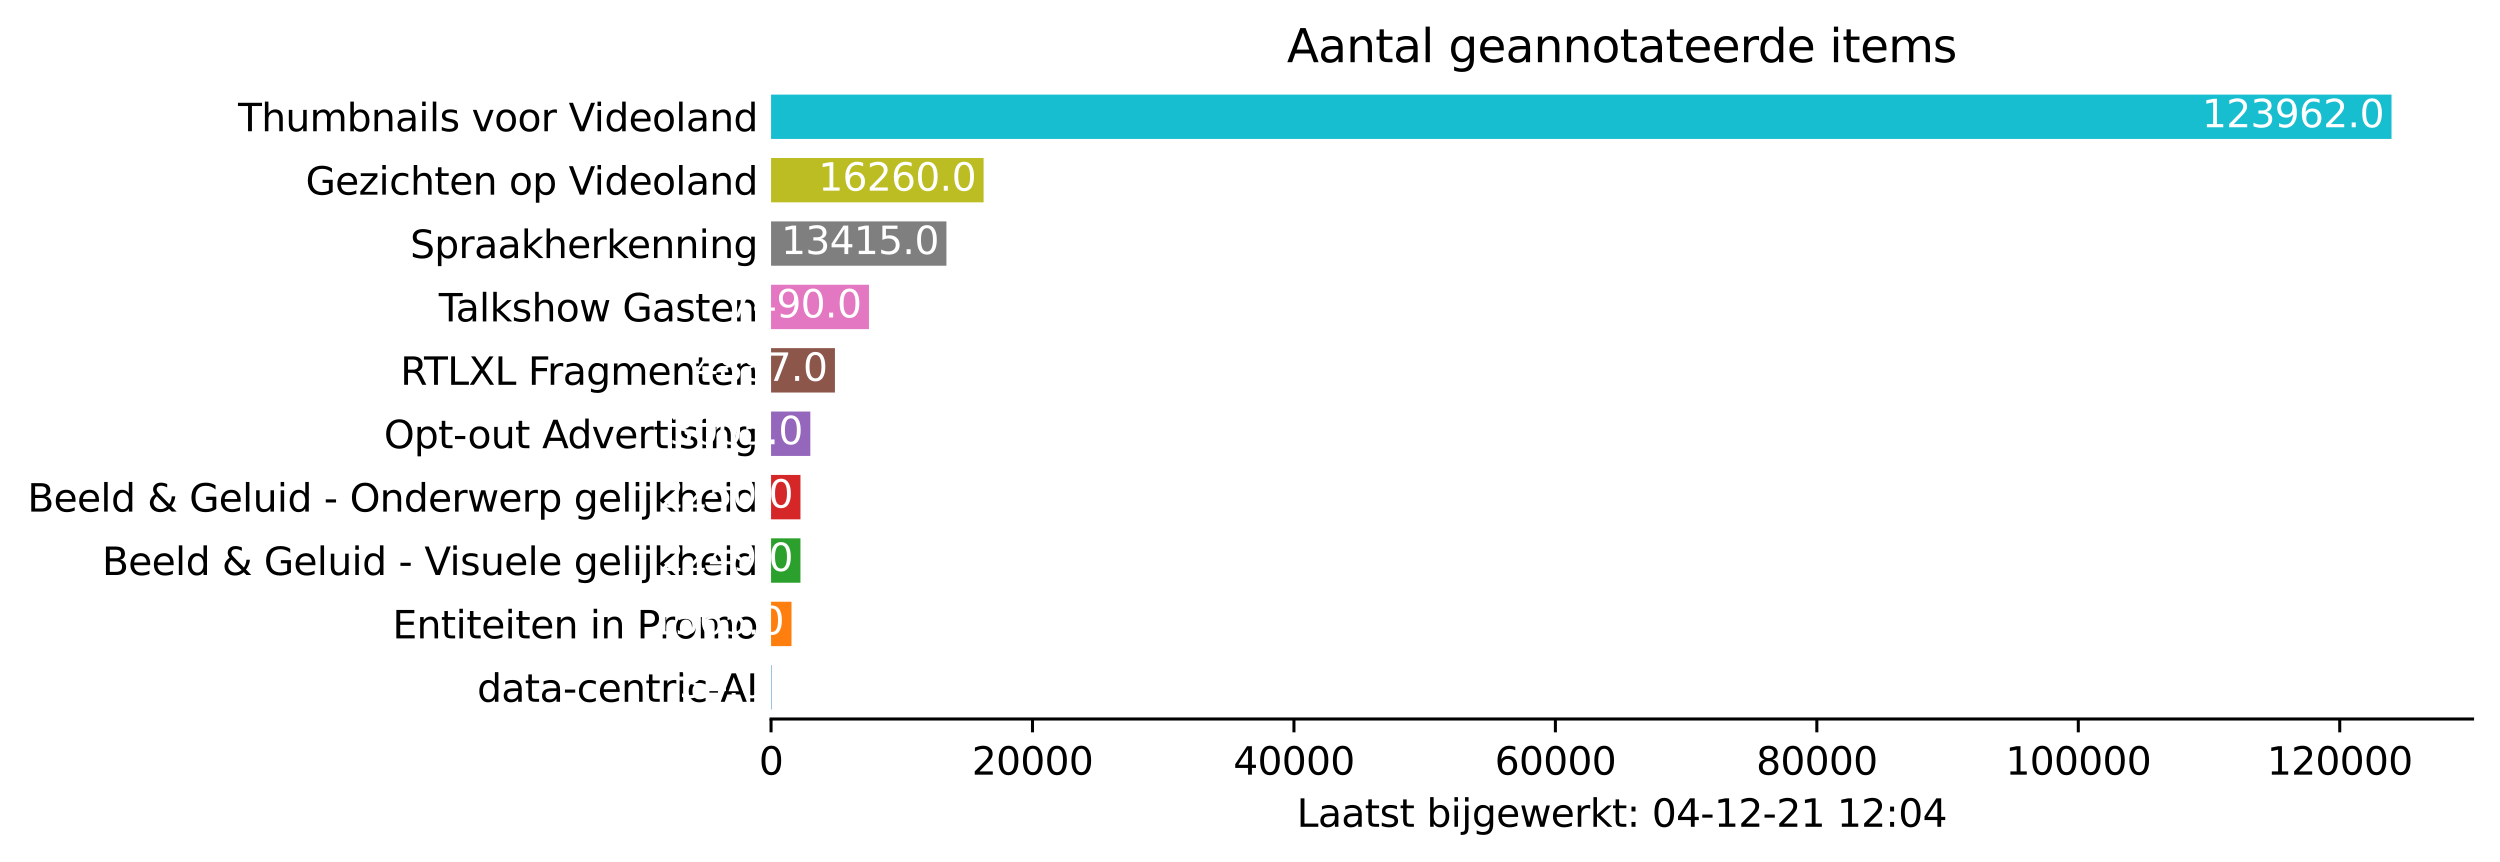 <?xml version="1.0" encoding="utf-8" standalone="no"?>
<!DOCTYPE svg PUBLIC "-//W3C//DTD SVG 1.1//EN"
  "http://www.w3.org/Graphics/SVG/1.1/DTD/svg11.dtd">
<svg xmlns:xlink="http://www.w3.org/1999/xlink" width="655.891pt" height="226.194pt" viewBox="0 0 655.891 226.194" xmlns="http://www.w3.org/2000/svg" version="1.1">
 <defs>
  <style type="text/css">*{stroke-linejoin: round; stroke-linecap: butt}</style>
 </defs>
 <g id="figure_1">
  <g id="patch_1">
   <path d="M 0 226.194 
L 655.891 226.194 
L 655.891 0 
L 0 0 
z
" style="fill: #ffffff"/>
  </g>
  <g id="axes_1">
   <g id="patch_2">
    <path d="M 202.291 188.638 
L 648.691 188.638 
L 648.691 22.318 
L 202.291 22.318 
z
" style="fill: #ffffff"/>
   </g>
   <g id="patch_3">
    <path d="M 202.291 186.143 
L 202.407 186.143 
L 202.407 174.501 
L 202.291 174.501 
z
" clip-path="url(#p571aa31eb2)" style="fill: #1f77b4"/>
   </g>
   <g id="patch_4">
    <path d="M 202.291 169.511 
L 207.658 169.511 
L 207.658 157.869 
L 202.291 157.869 
z
" clip-path="url(#p571aa31eb2)" style="fill: #ff7f0e"/>
   </g>
   <g id="patch_5">
    <path d="M 202.291 152.879 
L 210.004 152.879 
L 210.004 141.237 
L 202.291 141.237 
z
" clip-path="url(#p571aa31eb2)" style="fill: #2ca02c"/>
   </g>
   <g id="patch_6">
    <path d="M 202.291 136.247 
L 210.007 136.247 
L 210.007 124.605 
L 202.291 124.605 
z
" clip-path="url(#p571aa31eb2)" style="fill: #d62728"/>
   </g>
   <g id="patch_7">
    <path d="M 202.291 119.615 
L 212.597 119.615 
L 212.597 107.973 
L 202.291 107.973 
z
" clip-path="url(#p571aa31eb2)" style="fill: #9467bd"/>
   </g>
   <g id="patch_8">
    <path d="M 202.291 102.983 
L 219.051 102.983 
L 219.051 91.341 
L 202.291 91.341 
z
" clip-path="url(#p571aa31eb2)" style="fill: #8c564b"/>
   </g>
   <g id="patch_9">
    <path d="M 202.291 86.351 
L 227.978 86.351 
L 227.978 74.709 
L 202.291 74.709 
z
" clip-path="url(#p571aa31eb2)" style="fill: #e377c2"/>
   </g>
   <g id="patch_10">
    <path d="M 202.291 69.719 
L 248.299 69.719 
L 248.299 58.077 
L 202.291 58.077 
z
" clip-path="url(#p571aa31eb2)" style="fill: #7f7f7f"/>
   </g>
   <g id="patch_11">
    <path d="M 202.291 53.087 
L 258.056 53.087 
L 258.056 41.445 
L 202.291 41.445 
z
" clip-path="url(#p571aa31eb2)" style="fill: #bcbd22"/>
   </g>
   <g id="patch_12">
    <path d="M 202.291 36.455 
L 627.433 36.455 
L 627.433 24.813 
L 202.291 24.813 
z
" clip-path="url(#p571aa31eb2)" style="fill: #17becf"/>
   </g>
   <g id="matplotlib.axis_1">
    <g id="xtick_1">
     <g id="line2d_1">
      <defs>
       <path id="mc8fc0ab040" d="M 0 0 
L 0 3.5 
" style="stroke: #000000; stroke-width: 0.8"/>
      </defs>
      <g>
       <use xlink:href="#mc8fc0ab040" x="202.291" y="188.638" style="stroke: #000000; stroke-width: 0.8"/>
      </g>
     </g>
     <g id="text_1">
      <!-- 0 -->
      <g transform="translate(199.109 203.237)scale(0.1 -0.1)">
       <defs>
        <path id="DejaVuSans-30" d="M 2034 4250 
Q 1547 4250 1301 3770 
Q 1056 3291 1056 2328 
Q 1056 1369 1301 889 
Q 1547 409 2034 409 
Q 2525 409 2770 889 
Q 3016 1369 3016 2328 
Q 3016 3291 2770 3770 
Q 2525 4250 2034 4250 
z
M 2034 4750 
Q 2819 4750 3233 4129 
Q 3647 3509 3647 2328 
Q 3647 1150 3233 529 
Q 2819 -91 2034 -91 
Q 1250 -91 836 529 
Q 422 1150 422 2328 
Q 422 3509 836 4129 
Q 1250 4750 2034 4750 
z
" transform="scale(0.016)"/>
       </defs>
       <use xlink:href="#DejaVuSans-30"/>
      </g>
     </g>
    </g>
    <g id="xtick_2">
     <g id="line2d_2">
      <g>
       <use xlink:href="#mc8fc0ab040" x="270.883" y="188.638" style="stroke: #000000; stroke-width: 0.8"/>
      </g>
     </g>
     <g id="text_2">
      <!-- 20000 -->
      <g transform="translate(254.977 203.237)scale(0.1 -0.1)">
       <defs>
        <path id="DejaVuSans-32" d="M 1228 531 
L 3431 531 
L 3431 0 
L 469 0 
L 469 531 
Q 828 903 1448 1529 
Q 2069 2156 2228 2338 
Q 2531 2678 2651 2914 
Q 2772 3150 2772 3378 
Q 2772 3750 2511 3984 
Q 2250 4219 1831 4219 
Q 1534 4219 1204 4116 
Q 875 4013 500 3803 
L 500 4441 
Q 881 4594 1212 4672 
Q 1544 4750 1819 4750 
Q 2544 4750 2975 4387 
Q 3406 4025 3406 3419 
Q 3406 3131 3298 2873 
Q 3191 2616 2906 2266 
Q 2828 2175 2409 1742 
Q 1991 1309 1228 531 
z
" transform="scale(0.016)"/>
       </defs>
       <use xlink:href="#DejaVuSans-32"/>
       <use xlink:href="#DejaVuSans-30" x="63.623"/>
       <use xlink:href="#DejaVuSans-30" x="127.246"/>
       <use xlink:href="#DejaVuSans-30" x="190.869"/>
       <use xlink:href="#DejaVuSans-30" x="254.492"/>
      </g>
     </g>
    </g>
    <g id="xtick_3">
     <g id="line2d_3">
      <g>
       <use xlink:href="#mc8fc0ab040" x="339.476" y="188.638" style="stroke: #000000; stroke-width: 0.8"/>
      </g>
     </g>
     <g id="text_3">
      <!-- 40000 -->
      <g transform="translate(323.569 203.237)scale(0.1 -0.1)">
       <defs>
        <path id="DejaVuSans-34" d="M 2419 4116 
L 825 1625 
L 2419 1625 
L 2419 4116 
z
M 2253 4666 
L 3047 4666 
L 3047 1625 
L 3713 1625 
L 3713 1100 
L 3047 1100 
L 3047 0 
L 2419 0 
L 2419 1100 
L 313 1100 
L 313 1709 
L 2253 4666 
z
" transform="scale(0.016)"/>
       </defs>
       <use xlink:href="#DejaVuSans-34"/>
       <use xlink:href="#DejaVuSans-30" x="63.623"/>
       <use xlink:href="#DejaVuSans-30" x="127.246"/>
       <use xlink:href="#DejaVuSans-30" x="190.869"/>
       <use xlink:href="#DejaVuSans-30" x="254.492"/>
      </g>
     </g>
    </g>
    <g id="xtick_4">
     <g id="line2d_4">
      <g>
       <use xlink:href="#mc8fc0ab040" x="408.068" y="188.638" style="stroke: #000000; stroke-width: 0.8"/>
      </g>
     </g>
     <g id="text_4">
      <!-- 60000 -->
      <g transform="translate(392.162 203.237)scale(0.1 -0.1)">
       <defs>
        <path id="DejaVuSans-36" d="M 2113 2584 
Q 1688 2584 1439 2293 
Q 1191 2003 1191 1497 
Q 1191 994 1439 701 
Q 1688 409 2113 409 
Q 2538 409 2786 701 
Q 3034 994 3034 1497 
Q 3034 2003 2786 2293 
Q 2538 2584 2113 2584 
z
M 3366 4563 
L 3366 3988 
Q 3128 4100 2886 4159 
Q 2644 4219 2406 4219 
Q 1781 4219 1451 3797 
Q 1122 3375 1075 2522 
Q 1259 2794 1537 2939 
Q 1816 3084 2150 3084 
Q 2853 3084 3261 2657 
Q 3669 2231 3669 1497 
Q 3669 778 3244 343 
Q 2819 -91 2113 -91 
Q 1303 -91 875 529 
Q 447 1150 447 2328 
Q 447 3434 972 4092 
Q 1497 4750 2381 4750 
Q 2619 4750 2861 4703 
Q 3103 4656 3366 4563 
z
" transform="scale(0.016)"/>
       </defs>
       <use xlink:href="#DejaVuSans-36"/>
       <use xlink:href="#DejaVuSans-30" x="63.623"/>
       <use xlink:href="#DejaVuSans-30" x="127.246"/>
       <use xlink:href="#DejaVuSans-30" x="190.869"/>
       <use xlink:href="#DejaVuSans-30" x="254.492"/>
      </g>
     </g>
    </g>
    <g id="xtick_5">
     <g id="line2d_5">
      <g>
       <use xlink:href="#mc8fc0ab040" x="476.66" y="188.638" style="stroke: #000000; stroke-width: 0.8"/>
      </g>
     </g>
     <g id="text_5">
      <!-- 80000 -->
      <g transform="translate(460.754 203.237)scale(0.1 -0.1)">
       <defs>
        <path id="DejaVuSans-38" d="M 2034 2216 
Q 1584 2216 1326 1975 
Q 1069 1734 1069 1313 
Q 1069 891 1326 650 
Q 1584 409 2034 409 
Q 2484 409 2743 651 
Q 3003 894 3003 1313 
Q 3003 1734 2745 1975 
Q 2488 2216 2034 2216 
z
M 1403 2484 
Q 997 2584 770 2862 
Q 544 3141 544 3541 
Q 544 4100 942 4425 
Q 1341 4750 2034 4750 
Q 2731 4750 3128 4425 
Q 3525 4100 3525 3541 
Q 3525 3141 3298 2862 
Q 3072 2584 2669 2484 
Q 3125 2378 3379 2068 
Q 3634 1759 3634 1313 
Q 3634 634 3220 271 
Q 2806 -91 2034 -91 
Q 1263 -91 848 271 
Q 434 634 434 1313 
Q 434 1759 690 2068 
Q 947 2378 1403 2484 
z
M 1172 3481 
Q 1172 3119 1398 2916 
Q 1625 2713 2034 2713 
Q 2441 2713 2670 2916 
Q 2900 3119 2900 3481 
Q 2900 3844 2670 4047 
Q 2441 4250 2034 4250 
Q 1625 4250 1398 4047 
Q 1172 3844 1172 3481 
z
" transform="scale(0.016)"/>
       </defs>
       <use xlink:href="#DejaVuSans-38"/>
       <use xlink:href="#DejaVuSans-30" x="63.623"/>
       <use xlink:href="#DejaVuSans-30" x="127.246"/>
       <use xlink:href="#DejaVuSans-30" x="190.869"/>
       <use xlink:href="#DejaVuSans-30" x="254.492"/>
      </g>
     </g>
    </g>
    <g id="xtick_6">
     <g id="line2d_6">
      <g>
       <use xlink:href="#mc8fc0ab040" x="545.253" y="188.638" style="stroke: #000000; stroke-width: 0.8"/>
      </g>
     </g>
     <g id="text_6">
      <!-- 100000 -->
      <g transform="translate(526.165 203.237)scale(0.1 -0.1)">
       <defs>
        <path id="DejaVuSans-31" d="M 794 531 
L 1825 531 
L 1825 4091 
L 703 3866 
L 703 4441 
L 1819 4666 
L 2450 4666 
L 2450 531 
L 3481 531 
L 3481 0 
L 794 0 
L 794 531 
z
" transform="scale(0.016)"/>
       </defs>
       <use xlink:href="#DejaVuSans-31"/>
       <use xlink:href="#DejaVuSans-30" x="63.623"/>
       <use xlink:href="#DejaVuSans-30" x="127.246"/>
       <use xlink:href="#DejaVuSans-30" x="190.869"/>
       <use xlink:href="#DejaVuSans-30" x="254.492"/>
       <use xlink:href="#DejaVuSans-30" x="318.115"/>
      </g>
     </g>
    </g>
    <g id="xtick_7">
     <g id="line2d_7">
      <g>
       <use xlink:href="#mc8fc0ab040" x="613.845" y="188.638" style="stroke: #000000; stroke-width: 0.8"/>
      </g>
     </g>
     <g id="text_7">
      <!-- 120000 -->
      <g transform="translate(594.758 203.237)scale(0.1 -0.1)">
       <use xlink:href="#DejaVuSans-31"/>
       <use xlink:href="#DejaVuSans-32" x="63.623"/>
       <use xlink:href="#DejaVuSans-30" x="127.246"/>
       <use xlink:href="#DejaVuSans-30" x="190.869"/>
       <use xlink:href="#DejaVuSans-30" x="254.492"/>
       <use xlink:href="#DejaVuSans-30" x="318.115"/>
      </g>
     </g>
    </g>
    <g id="text_8">
     <!-- Laatst bijgewerkt: 04-12-21 12:04 -->
     <g transform="translate(340.216 216.915)scale(0.1 -0.1)">
      <defs>
       <path id="DejaVuSans-4c" d="M 628 4666 
L 1259 4666 
L 1259 531 
L 3531 531 
L 3531 0 
L 628 0 
L 628 4666 
z
" transform="scale(0.016)"/>
       <path id="DejaVuSans-61" d="M 2194 1759 
Q 1497 1759 1228 1600 
Q 959 1441 959 1056 
Q 959 750 1161 570 
Q 1363 391 1709 391 
Q 2188 391 2477 730 
Q 2766 1069 2766 1631 
L 2766 1759 
L 2194 1759 
z
M 3341 1997 
L 3341 0 
L 2766 0 
L 2766 531 
Q 2569 213 2275 61 
Q 1981 -91 1556 -91 
Q 1019 -91 701 211 
Q 384 513 384 1019 
Q 384 1609 779 1909 
Q 1175 2209 1959 2209 
L 2766 2209 
L 2766 2266 
Q 2766 2663 2505 2880 
Q 2244 3097 1772 3097 
Q 1472 3097 1187 3025 
Q 903 2953 641 2809 
L 641 3341 
Q 956 3463 1253 3523 
Q 1550 3584 1831 3584 
Q 2591 3584 2966 3190 
Q 3341 2797 3341 1997 
z
" transform="scale(0.016)"/>
       <path id="DejaVuSans-74" d="M 1172 4494 
L 1172 3500 
L 2356 3500 
L 2356 3053 
L 1172 3053 
L 1172 1153 
Q 1172 725 1289 603 
Q 1406 481 1766 481 
L 2356 481 
L 2356 0 
L 1766 0 
Q 1100 0 847 248 
Q 594 497 594 1153 
L 594 3053 
L 172 3053 
L 172 3500 
L 594 3500 
L 594 4494 
L 1172 4494 
z
" transform="scale(0.016)"/>
       <path id="DejaVuSans-73" d="M 2834 3397 
L 2834 2853 
Q 2591 2978 2328 3040 
Q 2066 3103 1784 3103 
Q 1356 3103 1142 2972 
Q 928 2841 928 2578 
Q 928 2378 1081 2264 
Q 1234 2150 1697 2047 
L 1894 2003 
Q 2506 1872 2764 1633 
Q 3022 1394 3022 966 
Q 3022 478 2636 193 
Q 2250 -91 1575 -91 
Q 1294 -91 989 -36 
Q 684 19 347 128 
L 347 722 
Q 666 556 975 473 
Q 1284 391 1588 391 
Q 1994 391 2212 530 
Q 2431 669 2431 922 
Q 2431 1156 2273 1281 
Q 2116 1406 1581 1522 
L 1381 1569 
Q 847 1681 609 1914 
Q 372 2147 372 2553 
Q 372 3047 722 3315 
Q 1072 3584 1716 3584 
Q 2034 3584 2315 3537 
Q 2597 3491 2834 3397 
z
" transform="scale(0.016)"/>
       <path id="DejaVuSans-20" transform="scale(0.016)"/>
       <path id="DejaVuSans-62" d="M 3116 1747 
Q 3116 2381 2855 2742 
Q 2594 3103 2138 3103 
Q 1681 3103 1420 2742 
Q 1159 2381 1159 1747 
Q 1159 1113 1420 752 
Q 1681 391 2138 391 
Q 2594 391 2855 752 
Q 3116 1113 3116 1747 
z
M 1159 2969 
Q 1341 3281 1617 3432 
Q 1894 3584 2278 3584 
Q 2916 3584 3314 3078 
Q 3713 2572 3713 1747 
Q 3713 922 3314 415 
Q 2916 -91 2278 -91 
Q 1894 -91 1617 61 
Q 1341 213 1159 525 
L 1159 0 
L 581 0 
L 581 4863 
L 1159 4863 
L 1159 2969 
z
" transform="scale(0.016)"/>
       <path id="DejaVuSans-69" d="M 603 3500 
L 1178 3500 
L 1178 0 
L 603 0 
L 603 3500 
z
M 603 4863 
L 1178 4863 
L 1178 4134 
L 603 4134 
L 603 4863 
z
" transform="scale(0.016)"/>
       <path id="DejaVuSans-6a" d="M 603 3500 
L 1178 3500 
L 1178 -63 
Q 1178 -731 923 -1031 
Q 669 -1331 103 -1331 
L -116 -1331 
L -116 -844 
L 38 -844 
Q 366 -844 484 -692 
Q 603 -541 603 -63 
L 603 3500 
z
M 603 4863 
L 1178 4863 
L 1178 4134 
L 603 4134 
L 603 4863 
z
" transform="scale(0.016)"/>
       <path id="DejaVuSans-67" d="M 2906 1791 
Q 2906 2416 2648 2759 
Q 2391 3103 1925 3103 
Q 1463 3103 1205 2759 
Q 947 2416 947 1791 
Q 947 1169 1205 825 
Q 1463 481 1925 481 
Q 2391 481 2648 825 
Q 2906 1169 2906 1791 
z
M 3481 434 
Q 3481 -459 3084 -895 
Q 2688 -1331 1869 -1331 
Q 1566 -1331 1297 -1286 
Q 1028 -1241 775 -1147 
L 775 -588 
Q 1028 -725 1275 -790 
Q 1522 -856 1778 -856 
Q 2344 -856 2625 -561 
Q 2906 -266 2906 331 
L 2906 616 
Q 2728 306 2450 153 
Q 2172 0 1784 0 
Q 1141 0 747 490 
Q 353 981 353 1791 
Q 353 2603 747 3093 
Q 1141 3584 1784 3584 
Q 2172 3584 2450 3431 
Q 2728 3278 2906 2969 
L 2906 3500 
L 3481 3500 
L 3481 434 
z
" transform="scale(0.016)"/>
       <path id="DejaVuSans-65" d="M 3597 1894 
L 3597 1613 
L 953 1613 
Q 991 1019 1311 708 
Q 1631 397 2203 397 
Q 2534 397 2845 478 
Q 3156 559 3463 722 
L 3463 178 
Q 3153 47 2828 -22 
Q 2503 -91 2169 -91 
Q 1331 -91 842 396 
Q 353 884 353 1716 
Q 353 2575 817 3079 
Q 1281 3584 2069 3584 
Q 2775 3584 3186 3129 
Q 3597 2675 3597 1894 
z
M 3022 2063 
Q 3016 2534 2758 2815 
Q 2500 3097 2075 3097 
Q 1594 3097 1305 2825 
Q 1016 2553 972 2059 
L 3022 2063 
z
" transform="scale(0.016)"/>
       <path id="DejaVuSans-77" d="M 269 3500 
L 844 3500 
L 1563 769 
L 2278 3500 
L 2956 3500 
L 3675 769 
L 4391 3500 
L 4966 3500 
L 4050 0 
L 3372 0 
L 2619 2869 
L 1863 0 
L 1184 0 
L 269 3500 
z
" transform="scale(0.016)"/>
       <path id="DejaVuSans-72" d="M 2631 2963 
Q 2534 3019 2420 3045 
Q 2306 3072 2169 3072 
Q 1681 3072 1420 2755 
Q 1159 2438 1159 1844 
L 1159 0 
L 581 0 
L 581 3500 
L 1159 3500 
L 1159 2956 
Q 1341 3275 1631 3429 
Q 1922 3584 2338 3584 
Q 2397 3584 2469 3576 
Q 2541 3569 2628 3553 
L 2631 2963 
z
" transform="scale(0.016)"/>
       <path id="DejaVuSans-6b" d="M 581 4863 
L 1159 4863 
L 1159 1991 
L 2875 3500 
L 3609 3500 
L 1753 1863 
L 3688 0 
L 2938 0 
L 1159 1709 
L 1159 0 
L 581 0 
L 581 4863 
z
" transform="scale(0.016)"/>
       <path id="DejaVuSans-3a" d="M 750 794 
L 1409 794 
L 1409 0 
L 750 0 
L 750 794 
z
M 750 3309 
L 1409 3309 
L 1409 2516 
L 750 2516 
L 750 3309 
z
" transform="scale(0.016)"/>
       <path id="DejaVuSans-2d" d="M 313 2009 
L 1997 2009 
L 1997 1497 
L 313 1497 
L 313 2009 
z
" transform="scale(0.016)"/>
      </defs>
      <use xlink:href="#DejaVuSans-4c"/>
      <use xlink:href="#DejaVuSans-61" x="55.713"/>
      <use xlink:href="#DejaVuSans-61" x="116.992"/>
      <use xlink:href="#DejaVuSans-74" x="178.271"/>
      <use xlink:href="#DejaVuSans-73" x="217.48"/>
      <use xlink:href="#DejaVuSans-74" x="269.58"/>
      <use xlink:href="#DejaVuSans-20" x="308.789"/>
      <use xlink:href="#DejaVuSans-62" x="340.576"/>
      <use xlink:href="#DejaVuSans-69" x="404.053"/>
      <use xlink:href="#DejaVuSans-6a" x="431.836"/>
      <use xlink:href="#DejaVuSans-67" x="459.619"/>
      <use xlink:href="#DejaVuSans-65" x="523.096"/>
      <use xlink:href="#DejaVuSans-77" x="584.619"/>
      <use xlink:href="#DejaVuSans-65" x="666.406"/>
      <use xlink:href="#DejaVuSans-72" x="727.93"/>
      <use xlink:href="#DejaVuSans-6b" x="769.043"/>
      <use xlink:href="#DejaVuSans-74" x="826.953"/>
      <use xlink:href="#DejaVuSans-3a" x="866.162"/>
      <use xlink:href="#DejaVuSans-20" x="899.854"/>
      <use xlink:href="#DejaVuSans-30" x="931.641"/>
      <use xlink:href="#DejaVuSans-34" x="995.264"/>
      <use xlink:href="#DejaVuSans-2d" x="1058.887"/>
      <use xlink:href="#DejaVuSans-31" x="1094.971"/>
      <use xlink:href="#DejaVuSans-32" x="1158.594"/>
      <use xlink:href="#DejaVuSans-2d" x="1222.217"/>
      <use xlink:href="#DejaVuSans-32" x="1258.301"/>
      <use xlink:href="#DejaVuSans-31" x="1321.924"/>
      <use xlink:href="#DejaVuSans-20" x="1385.547"/>
      <use xlink:href="#DejaVuSans-31" x="1417.334"/>
      <use xlink:href="#DejaVuSans-32" x="1480.957"/>
      <use xlink:href="#DejaVuSans-3a" x="1544.58"/>
      <use xlink:href="#DejaVuSans-30" x="1578.271"/>
      <use xlink:href="#DejaVuSans-34" x="1641.895"/>
     </g>
    </g>
   </g>
   <g id="matplotlib.axis_2">
    <g id="ytick_1">
     <g id="line2d_8"/>
     <g id="text_9">
      <!-- data-centric-AI -->
      <g transform="translate(125.188 184.121)scale(0.1 -0.1)">
       <defs>
        <path id="DejaVuSans-64" d="M 2906 2969 
L 2906 4863 
L 3481 4863 
L 3481 0 
L 2906 0 
L 2906 525 
Q 2725 213 2448 61 
Q 2172 -91 1784 -91 
Q 1150 -91 751 415 
Q 353 922 353 1747 
Q 353 2572 751 3078 
Q 1150 3584 1784 3584 
Q 2172 3584 2448 3432 
Q 2725 3281 2906 2969 
z
M 947 1747 
Q 947 1113 1208 752 
Q 1469 391 1925 391 
Q 2381 391 2643 752 
Q 2906 1113 2906 1747 
Q 2906 2381 2643 2742 
Q 2381 3103 1925 3103 
Q 1469 3103 1208 2742 
Q 947 2381 947 1747 
z
" transform="scale(0.016)"/>
        <path id="DejaVuSans-63" d="M 3122 3366 
L 3122 2828 
Q 2878 2963 2633 3030 
Q 2388 3097 2138 3097 
Q 1578 3097 1268 2742 
Q 959 2388 959 1747 
Q 959 1106 1268 751 
Q 1578 397 2138 397 
Q 2388 397 2633 464 
Q 2878 531 3122 666 
L 3122 134 
Q 2881 22 2623 -34 
Q 2366 -91 2075 -91 
Q 1284 -91 818 406 
Q 353 903 353 1747 
Q 353 2603 823 3093 
Q 1294 3584 2113 3584 
Q 2378 3584 2631 3529 
Q 2884 3475 3122 3366 
z
" transform="scale(0.016)"/>
        <path id="DejaVuSans-6e" d="M 3513 2113 
L 3513 0 
L 2938 0 
L 2938 2094 
Q 2938 2591 2744 2837 
Q 2550 3084 2163 3084 
Q 1697 3084 1428 2787 
Q 1159 2491 1159 1978 
L 1159 0 
L 581 0 
L 581 3500 
L 1159 3500 
L 1159 2956 
Q 1366 3272 1645 3428 
Q 1925 3584 2291 3584 
Q 2894 3584 3203 3211 
Q 3513 2838 3513 2113 
z
" transform="scale(0.016)"/>
        <path id="DejaVuSans-41" d="M 2188 4044 
L 1331 1722 
L 3047 1722 
L 2188 4044 
z
M 1831 4666 
L 2547 4666 
L 4325 0 
L 3669 0 
L 3244 1197 
L 1141 1197 
L 716 0 
L 50 0 
L 1831 4666 
z
" transform="scale(0.016)"/>
        <path id="DejaVuSans-49" d="M 628 4666 
L 1259 4666 
L 1259 0 
L 628 0 
L 628 4666 
z
" transform="scale(0.016)"/>
       </defs>
       <use xlink:href="#DejaVuSans-64"/>
       <use xlink:href="#DejaVuSans-61" x="63.477"/>
       <use xlink:href="#DejaVuSans-74" x="124.756"/>
       <use xlink:href="#DejaVuSans-61" x="163.965"/>
       <use xlink:href="#DejaVuSans-2d" x="225.244"/>
       <use xlink:href="#DejaVuSans-63" x="261.328"/>
       <use xlink:href="#DejaVuSans-65" x="316.309"/>
       <use xlink:href="#DejaVuSans-6e" x="377.832"/>
       <use xlink:href="#DejaVuSans-74" x="441.211"/>
       <use xlink:href="#DejaVuSans-72" x="480.42"/>
       <use xlink:href="#DejaVuSans-69" x="521.533"/>
       <use xlink:href="#DejaVuSans-63" x="549.316"/>
       <use xlink:href="#DejaVuSans-2d" x="604.297"/>
       <use xlink:href="#DejaVuSans-41" x="638.131"/>
       <use xlink:href="#DejaVuSans-49" x="706.539"/>
      </g>
     </g>
    </g>
    <g id="ytick_2">
     <g id="line2d_9"/>
     <g id="text_10">
      <!-- Entiteiten in Promo -->
      <g transform="translate(102.983 167.489)scale(0.1 -0.1)">
       <defs>
        <path id="DejaVuSans-45" d="M 628 4666 
L 3578 4666 
L 3578 4134 
L 1259 4134 
L 1259 2753 
L 3481 2753 
L 3481 2222 
L 1259 2222 
L 1259 531 
L 3634 531 
L 3634 0 
L 628 0 
L 628 4666 
z
" transform="scale(0.016)"/>
        <path id="DejaVuSans-50" d="M 1259 4147 
L 1259 2394 
L 2053 2394 
Q 2494 2394 2734 2622 
Q 2975 2850 2975 3272 
Q 2975 3691 2734 3919 
Q 2494 4147 2053 4147 
L 1259 4147 
z
M 628 4666 
L 2053 4666 
Q 2838 4666 3239 4311 
Q 3641 3956 3641 3272 
Q 3641 2581 3239 2228 
Q 2838 1875 2053 1875 
L 1259 1875 
L 1259 0 
L 628 0 
L 628 4666 
z
" transform="scale(0.016)"/>
        <path id="DejaVuSans-6f" d="M 1959 3097 
Q 1497 3097 1228 2736 
Q 959 2375 959 1747 
Q 959 1119 1226 758 
Q 1494 397 1959 397 
Q 2419 397 2687 759 
Q 2956 1122 2956 1747 
Q 2956 2369 2687 2733 
Q 2419 3097 1959 3097 
z
M 1959 3584 
Q 2709 3584 3137 3096 
Q 3566 2609 3566 1747 
Q 3566 888 3137 398 
Q 2709 -91 1959 -91 
Q 1206 -91 779 398 
Q 353 888 353 1747 
Q 353 2609 779 3096 
Q 1206 3584 1959 3584 
z
" transform="scale(0.016)"/>
        <path id="DejaVuSans-6d" d="M 3328 2828 
Q 3544 3216 3844 3400 
Q 4144 3584 4550 3584 
Q 5097 3584 5394 3201 
Q 5691 2819 5691 2113 
L 5691 0 
L 5113 0 
L 5113 2094 
Q 5113 2597 4934 2840 
Q 4756 3084 4391 3084 
Q 3944 3084 3684 2787 
Q 3425 2491 3425 1978 
L 3425 0 
L 2847 0 
L 2847 2094 
Q 2847 2600 2669 2842 
Q 2491 3084 2119 3084 
Q 1678 3084 1418 2786 
Q 1159 2488 1159 1978 
L 1159 0 
L 581 0 
L 581 3500 
L 1159 3500 
L 1159 2956 
Q 1356 3278 1631 3431 
Q 1906 3584 2284 3584 
Q 2666 3584 2933 3390 
Q 3200 3197 3328 2828 
z
" transform="scale(0.016)"/>
       </defs>
       <use xlink:href="#DejaVuSans-45"/>
       <use xlink:href="#DejaVuSans-6e" x="63.184"/>
       <use xlink:href="#DejaVuSans-74" x="126.562"/>
       <use xlink:href="#DejaVuSans-69" x="165.771"/>
       <use xlink:href="#DejaVuSans-74" x="193.555"/>
       <use xlink:href="#DejaVuSans-65" x="232.764"/>
       <use xlink:href="#DejaVuSans-69" x="294.287"/>
       <use xlink:href="#DejaVuSans-74" x="322.07"/>
       <use xlink:href="#DejaVuSans-65" x="361.279"/>
       <use xlink:href="#DejaVuSans-6e" x="422.803"/>
       <use xlink:href="#DejaVuSans-20" x="486.182"/>
       <use xlink:href="#DejaVuSans-69" x="517.969"/>
       <use xlink:href="#DejaVuSans-6e" x="545.752"/>
       <use xlink:href="#DejaVuSans-20" x="609.131"/>
       <use xlink:href="#DejaVuSans-50" x="640.918"/>
       <use xlink:href="#DejaVuSans-72" x="699.471"/>
       <use xlink:href="#DejaVuSans-6f" x="738.334"/>
       <use xlink:href="#DejaVuSans-6d" x="799.516"/>
       <use xlink:href="#DejaVuSans-6f" x="896.928"/>
      </g>
     </g>
    </g>
    <g id="ytick_3">
     <g id="line2d_10"/>
     <g id="text_11">
      <!-- Beeld &amp; Geluid - Visuele gelijkheid -->
      <g transform="translate(26.788 150.857)scale(0.1 -0.1)">
       <defs>
        <path id="DejaVuSans-42" d="M 1259 2228 
L 1259 519 
L 2272 519 
Q 2781 519 3026 730 
Q 3272 941 3272 1375 
Q 3272 1813 3026 2020 
Q 2781 2228 2272 2228 
L 1259 2228 
z
M 1259 4147 
L 1259 2741 
L 2194 2741 
Q 2656 2741 2882 2914 
Q 3109 3088 3109 3444 
Q 3109 3797 2882 3972 
Q 2656 4147 2194 4147 
L 1259 4147 
z
M 628 4666 
L 2241 4666 
Q 2963 4666 3353 4366 
Q 3744 4066 3744 3513 
Q 3744 3084 3544 2831 
Q 3344 2578 2956 2516 
Q 3422 2416 3680 2098 
Q 3938 1781 3938 1306 
Q 3938 681 3513 340 
Q 3088 0 2303 0 
L 628 0 
L 628 4666 
z
" transform="scale(0.016)"/>
        <path id="DejaVuSans-6c" d="M 603 4863 
L 1178 4863 
L 1178 0 
L 603 0 
L 603 4863 
z
" transform="scale(0.016)"/>
        <path id="DejaVuSans-26" d="M 1556 2509 
Q 1272 2256 1139 2004 
Q 1006 1753 1006 1478 
Q 1006 1022 1337 719 
Q 1669 416 2169 416 
Q 2466 416 2725 514 
Q 2984 613 3213 813 
L 1556 2509 
z
M 1997 2859 
L 3584 1234 
Q 3769 1513 3872 1830 
Q 3975 2147 3994 2503 
L 4575 2503 
Q 4538 2091 4375 1687 
Q 4213 1284 3922 891 
L 4794 0 
L 4006 0 
L 3559 459 
Q 3234 181 2878 45 
Q 2522 -91 2113 -91 
Q 1359 -91 881 339 
Q 403 769 403 1441 
Q 403 1841 612 2192 
Q 822 2544 1241 2853 
Q 1091 3050 1012 3245 
Q 934 3441 934 3628 
Q 934 4134 1281 4442 
Q 1628 4750 2203 4750 
Q 2463 4750 2720 4694 
Q 2978 4638 3244 4525 
L 3244 3956 
Q 2972 4103 2725 4179 
Q 2478 4256 2266 4256 
Q 1938 4256 1733 4082 
Q 1528 3909 1528 3634 
Q 1528 3475 1620 3314 
Q 1713 3153 1997 2859 
z
" transform="scale(0.016)"/>
        <path id="DejaVuSans-47" d="M 3809 666 
L 3809 1919 
L 2778 1919 
L 2778 2438 
L 4434 2438 
L 4434 434 
Q 4069 175 3628 42 
Q 3188 -91 2688 -91 
Q 1594 -91 976 548 
Q 359 1188 359 2328 
Q 359 3472 976 4111 
Q 1594 4750 2688 4750 
Q 3144 4750 3555 4637 
Q 3966 4525 4313 4306 
L 4313 3634 
Q 3963 3931 3569 4081 
Q 3175 4231 2741 4231 
Q 1884 4231 1454 3753 
Q 1025 3275 1025 2328 
Q 1025 1384 1454 906 
Q 1884 428 2741 428 
Q 3075 428 3337 486 
Q 3600 544 3809 666 
z
" transform="scale(0.016)"/>
        <path id="DejaVuSans-75" d="M 544 1381 
L 544 3500 
L 1119 3500 
L 1119 1403 
Q 1119 906 1312 657 
Q 1506 409 1894 409 
Q 2359 409 2629 706 
Q 2900 1003 2900 1516 
L 2900 3500 
L 3475 3500 
L 3475 0 
L 2900 0 
L 2900 538 
Q 2691 219 2414 64 
Q 2138 -91 1772 -91 
Q 1169 -91 856 284 
Q 544 659 544 1381 
z
M 1991 3584 
L 1991 3584 
z
" transform="scale(0.016)"/>
        <path id="DejaVuSans-56" d="M 1831 0 
L 50 4666 
L 709 4666 
L 2188 738 
L 3669 4666 
L 4325 4666 
L 2547 0 
L 1831 0 
z
" transform="scale(0.016)"/>
        <path id="DejaVuSans-68" d="M 3513 2113 
L 3513 0 
L 2938 0 
L 2938 2094 
Q 2938 2591 2744 2837 
Q 2550 3084 2163 3084 
Q 1697 3084 1428 2787 
Q 1159 2491 1159 1978 
L 1159 0 
L 581 0 
L 581 4863 
L 1159 4863 
L 1159 2956 
Q 1366 3272 1645 3428 
Q 1925 3584 2291 3584 
Q 2894 3584 3203 3211 
Q 3513 2838 3513 2113 
z
" transform="scale(0.016)"/>
       </defs>
       <use xlink:href="#DejaVuSans-42"/>
       <use xlink:href="#DejaVuSans-65" x="68.604"/>
       <use xlink:href="#DejaVuSans-65" x="130.127"/>
       <use xlink:href="#DejaVuSans-6c" x="191.65"/>
       <use xlink:href="#DejaVuSans-64" x="219.434"/>
       <use xlink:href="#DejaVuSans-20" x="282.91"/>
       <use xlink:href="#DejaVuSans-26" x="314.697"/>
       <use xlink:href="#DejaVuSans-20" x="392.676"/>
       <use xlink:href="#DejaVuSans-47" x="424.463"/>
       <use xlink:href="#DejaVuSans-65" x="501.953"/>
       <use xlink:href="#DejaVuSans-6c" x="563.477"/>
       <use xlink:href="#DejaVuSans-75" x="591.26"/>
       <use xlink:href="#DejaVuSans-69" x="654.639"/>
       <use xlink:href="#DejaVuSans-64" x="682.422"/>
       <use xlink:href="#DejaVuSans-20" x="745.898"/>
       <use xlink:href="#DejaVuSans-2d" x="777.686"/>
       <use xlink:href="#DejaVuSans-20" x="813.77"/>
       <use xlink:href="#DejaVuSans-56" x="845.557"/>
       <use xlink:href="#DejaVuSans-69" x="911.715"/>
       <use xlink:href="#DejaVuSans-73" x="939.498"/>
       <use xlink:href="#DejaVuSans-75" x="991.598"/>
       <use xlink:href="#DejaVuSans-65" x="1054.977"/>
       <use xlink:href="#DejaVuSans-6c" x="1116.5"/>
       <use xlink:href="#DejaVuSans-65" x="1144.283"/>
       <use xlink:href="#DejaVuSans-20" x="1205.807"/>
       <use xlink:href="#DejaVuSans-67" x="1237.594"/>
       <use xlink:href="#DejaVuSans-65" x="1301.07"/>
       <use xlink:href="#DejaVuSans-6c" x="1362.594"/>
       <use xlink:href="#DejaVuSans-69" x="1390.377"/>
       <use xlink:href="#DejaVuSans-6a" x="1418.16"/>
       <use xlink:href="#DejaVuSans-6b" x="1445.943"/>
       <use xlink:href="#DejaVuSans-68" x="1503.854"/>
       <use xlink:href="#DejaVuSans-65" x="1567.232"/>
       <use xlink:href="#DejaVuSans-69" x="1628.756"/>
       <use xlink:href="#DejaVuSans-64" x="1656.539"/>
      </g>
     </g>
    </g>
    <g id="ytick_4">
     <g id="line2d_11"/>
     <g id="text_12">
      <!-- Beeld &amp; Geluid - Onderwerp gelijkheid -->
      <g transform="translate(7.2 134.225)scale(0.1 -0.1)">
       <defs>
        <path id="DejaVuSans-4f" d="M 2522 4238 
Q 1834 4238 1429 3725 
Q 1025 3213 1025 2328 
Q 1025 1447 1429 934 
Q 1834 422 2522 422 
Q 3209 422 3611 934 
Q 4013 1447 4013 2328 
Q 4013 3213 3611 3725 
Q 3209 4238 2522 4238 
z
M 2522 4750 
Q 3503 4750 4090 4092 
Q 4678 3434 4678 2328 
Q 4678 1225 4090 567 
Q 3503 -91 2522 -91 
Q 1538 -91 948 565 
Q 359 1222 359 2328 
Q 359 3434 948 4092 
Q 1538 4750 2522 4750 
z
" transform="scale(0.016)"/>
        <path id="DejaVuSans-70" d="M 1159 525 
L 1159 -1331 
L 581 -1331 
L 581 3500 
L 1159 3500 
L 1159 2969 
Q 1341 3281 1617 3432 
Q 1894 3584 2278 3584 
Q 2916 3584 3314 3078 
Q 3713 2572 3713 1747 
Q 3713 922 3314 415 
Q 2916 -91 2278 -91 
Q 1894 -91 1617 61 
Q 1341 213 1159 525 
z
M 3116 1747 
Q 3116 2381 2855 2742 
Q 2594 3103 2138 3103 
Q 1681 3103 1420 2742 
Q 1159 2381 1159 1747 
Q 1159 1113 1420 752 
Q 1681 391 2138 391 
Q 2594 391 2855 752 
Q 3116 1113 3116 1747 
z
" transform="scale(0.016)"/>
       </defs>
       <use xlink:href="#DejaVuSans-42"/>
       <use xlink:href="#DejaVuSans-65" x="68.604"/>
       <use xlink:href="#DejaVuSans-65" x="130.127"/>
       <use xlink:href="#DejaVuSans-6c" x="191.65"/>
       <use xlink:href="#DejaVuSans-64" x="219.434"/>
       <use xlink:href="#DejaVuSans-20" x="282.91"/>
       <use xlink:href="#DejaVuSans-26" x="314.697"/>
       <use xlink:href="#DejaVuSans-20" x="392.676"/>
       <use xlink:href="#DejaVuSans-47" x="424.463"/>
       <use xlink:href="#DejaVuSans-65" x="501.953"/>
       <use xlink:href="#DejaVuSans-6c" x="563.477"/>
       <use xlink:href="#DejaVuSans-75" x="591.26"/>
       <use xlink:href="#DejaVuSans-69" x="654.639"/>
       <use xlink:href="#DejaVuSans-64" x="682.422"/>
       <use xlink:href="#DejaVuSans-20" x="745.898"/>
       <use xlink:href="#DejaVuSans-2d" x="777.686"/>
       <use xlink:href="#DejaVuSans-20" x="813.77"/>
       <use xlink:href="#DejaVuSans-4f" x="845.557"/>
       <use xlink:href="#DejaVuSans-6e" x="924.268"/>
       <use xlink:href="#DejaVuSans-64" x="987.646"/>
       <use xlink:href="#DejaVuSans-65" x="1051.123"/>
       <use xlink:href="#DejaVuSans-72" x="1112.646"/>
       <use xlink:href="#DejaVuSans-77" x="1153.76"/>
       <use xlink:href="#DejaVuSans-65" x="1235.547"/>
       <use xlink:href="#DejaVuSans-72" x="1297.07"/>
       <use xlink:href="#DejaVuSans-70" x="1338.184"/>
       <use xlink:href="#DejaVuSans-20" x="1401.66"/>
       <use xlink:href="#DejaVuSans-67" x="1433.447"/>
       <use xlink:href="#DejaVuSans-65" x="1496.924"/>
       <use xlink:href="#DejaVuSans-6c" x="1558.447"/>
       <use xlink:href="#DejaVuSans-69" x="1586.23"/>
       <use xlink:href="#DejaVuSans-6a" x="1614.014"/>
       <use xlink:href="#DejaVuSans-6b" x="1641.797"/>
       <use xlink:href="#DejaVuSans-68" x="1699.707"/>
       <use xlink:href="#DejaVuSans-65" x="1763.086"/>
       <use xlink:href="#DejaVuSans-69" x="1824.609"/>
       <use xlink:href="#DejaVuSans-64" x="1852.393"/>
      </g>
     </g>
    </g>
    <g id="ytick_5">
     <g id="line2d_12"/>
     <g id="text_13">
      <!-- Opt-out Advertising -->
      <g transform="translate(100.731 117.593)scale(0.1 -0.1)">
       <defs>
        <path id="DejaVuSans-76" d="M 191 3500 
L 800 3500 
L 1894 563 
L 2988 3500 
L 3597 3500 
L 2284 0 
L 1503 0 
L 191 3500 
z
" transform="scale(0.016)"/>
       </defs>
       <use xlink:href="#DejaVuSans-4f"/>
       <use xlink:href="#DejaVuSans-70" x="78.711"/>
       <use xlink:href="#DejaVuSans-74" x="142.188"/>
       <use xlink:href="#DejaVuSans-2d" x="181.396"/>
       <use xlink:href="#DejaVuSans-6f" x="219.355"/>
       <use xlink:href="#DejaVuSans-75" x="280.537"/>
       <use xlink:href="#DejaVuSans-74" x="343.916"/>
       <use xlink:href="#DejaVuSans-20" x="383.125"/>
       <use xlink:href="#DejaVuSans-41" x="414.912"/>
       <use xlink:href="#DejaVuSans-64" x="481.57"/>
       <use xlink:href="#DejaVuSans-76" x="545.047"/>
       <use xlink:href="#DejaVuSans-65" x="604.227"/>
       <use xlink:href="#DejaVuSans-72" x="665.75"/>
       <use xlink:href="#DejaVuSans-74" x="706.863"/>
       <use xlink:href="#DejaVuSans-69" x="746.072"/>
       <use xlink:href="#DejaVuSans-73" x="773.855"/>
       <use xlink:href="#DejaVuSans-69" x="825.955"/>
       <use xlink:href="#DejaVuSans-6e" x="853.738"/>
       <use xlink:href="#DejaVuSans-67" x="917.117"/>
      </g>
     </g>
    </g>
    <g id="ytick_6">
     <g id="line2d_13"/>
     <g id="text_14">
      <!-- RTLXL Fragmenten -->
      <g transform="translate(105.031 100.961)scale(0.1 -0.1)">
       <defs>
        <path id="DejaVuSans-52" d="M 2841 2188 
Q 3044 2119 3236 1894 
Q 3428 1669 3622 1275 
L 4263 0 
L 3584 0 
L 2988 1197 
Q 2756 1666 2539 1819 
Q 2322 1972 1947 1972 
L 1259 1972 
L 1259 0 
L 628 0 
L 628 4666 
L 2053 4666 
Q 2853 4666 3247 4331 
Q 3641 3997 3641 3322 
Q 3641 2881 3436 2590 
Q 3231 2300 2841 2188 
z
M 1259 4147 
L 1259 2491 
L 2053 2491 
Q 2509 2491 2742 2702 
Q 2975 2913 2975 3322 
Q 2975 3731 2742 3939 
Q 2509 4147 2053 4147 
L 1259 4147 
z
" transform="scale(0.016)"/>
        <path id="DejaVuSans-54" d="M -19 4666 
L 3928 4666 
L 3928 4134 
L 2272 4134 
L 2272 0 
L 1638 0 
L 1638 4134 
L -19 4134 
L -19 4666 
z
" transform="scale(0.016)"/>
        <path id="DejaVuSans-58" d="M 403 4666 
L 1081 4666 
L 2241 2931 
L 3406 4666 
L 4084 4666 
L 2584 2425 
L 4184 0 
L 3506 0 
L 2194 1984 
L 872 0 
L 191 0 
L 1856 2491 
L 403 4666 
z
" transform="scale(0.016)"/>
        <path id="DejaVuSans-46" d="M 628 4666 
L 3309 4666 
L 3309 4134 
L 1259 4134 
L 1259 2759 
L 3109 2759 
L 3109 2228 
L 1259 2228 
L 1259 0 
L 628 0 
L 628 4666 
z
" transform="scale(0.016)"/>
       </defs>
       <use xlink:href="#DejaVuSans-52"/>
       <use xlink:href="#DejaVuSans-54" x="62.232"/>
       <use xlink:href="#DejaVuSans-4c" x="123.316"/>
       <use xlink:href="#DejaVuSans-58" x="179.029"/>
       <use xlink:href="#DejaVuSans-4c" x="247.535"/>
       <use xlink:href="#DejaVuSans-20" x="303.248"/>
       <use xlink:href="#DejaVuSans-46" x="335.035"/>
       <use xlink:href="#DejaVuSans-72" x="385.305"/>
       <use xlink:href="#DejaVuSans-61" x="426.418"/>
       <use xlink:href="#DejaVuSans-67" x="487.697"/>
       <use xlink:href="#DejaVuSans-6d" x="551.174"/>
       <use xlink:href="#DejaVuSans-65" x="648.586"/>
       <use xlink:href="#DejaVuSans-6e" x="710.109"/>
       <use xlink:href="#DejaVuSans-74" x="773.488"/>
       <use xlink:href="#DejaVuSans-65" x="812.697"/>
       <use xlink:href="#DejaVuSans-6e" x="874.221"/>
      </g>
     </g>
    </g>
    <g id="ytick_7">
     <g id="line2d_14"/>
     <g id="text_15">
      <!-- Talkshow Gasten -->
      <g transform="translate(115.117 84.329)scale(0.1 -0.1)">
       <use xlink:href="#DejaVuSans-54"/>
       <use xlink:href="#DejaVuSans-61" x="44.584"/>
       <use xlink:href="#DejaVuSans-6c" x="105.863"/>
       <use xlink:href="#DejaVuSans-6b" x="133.646"/>
       <use xlink:href="#DejaVuSans-73" x="191.557"/>
       <use xlink:href="#DejaVuSans-68" x="243.656"/>
       <use xlink:href="#DejaVuSans-6f" x="307.035"/>
       <use xlink:href="#DejaVuSans-77" x="368.217"/>
       <use xlink:href="#DejaVuSans-20" x="450.004"/>
       <use xlink:href="#DejaVuSans-47" x="481.791"/>
       <use xlink:href="#DejaVuSans-61" x="559.281"/>
       <use xlink:href="#DejaVuSans-73" x="620.561"/>
       <use xlink:href="#DejaVuSans-74" x="672.66"/>
       <use xlink:href="#DejaVuSans-65" x="711.869"/>
       <use xlink:href="#DejaVuSans-6e" x="773.393"/>
      </g>
     </g>
    </g>
    <g id="ytick_8">
     <g id="line2d_15"/>
     <g id="text_16">
      <!-- Spraakherkenning -->
      <g transform="translate(107.614 67.697)scale(0.1 -0.1)">
       <defs>
        <path id="DejaVuSans-53" d="M 3425 4513 
L 3425 3897 
Q 3066 4069 2747 4153 
Q 2428 4238 2131 4238 
Q 1616 4238 1336 4038 
Q 1056 3838 1056 3469 
Q 1056 3159 1242 3001 
Q 1428 2844 1947 2747 
L 2328 2669 
Q 3034 2534 3370 2195 
Q 3706 1856 3706 1288 
Q 3706 609 3251 259 
Q 2797 -91 1919 -91 
Q 1588 -91 1214 -16 
Q 841 59 441 206 
L 441 856 
Q 825 641 1194 531 
Q 1563 422 1919 422 
Q 2459 422 2753 634 
Q 3047 847 3047 1241 
Q 3047 1584 2836 1778 
Q 2625 1972 2144 2069 
L 1759 2144 
Q 1053 2284 737 2584 
Q 422 2884 422 3419 
Q 422 4038 858 4394 
Q 1294 4750 2059 4750 
Q 2388 4750 2728 4690 
Q 3069 4631 3425 4513 
z
" transform="scale(0.016)"/>
       </defs>
       <use xlink:href="#DejaVuSans-53"/>
       <use xlink:href="#DejaVuSans-70" x="63.477"/>
       <use xlink:href="#DejaVuSans-72" x="126.953"/>
       <use xlink:href="#DejaVuSans-61" x="168.066"/>
       <use xlink:href="#DejaVuSans-61" x="229.346"/>
       <use xlink:href="#DejaVuSans-6b" x="290.625"/>
       <use xlink:href="#DejaVuSans-68" x="348.535"/>
       <use xlink:href="#DejaVuSans-65" x="411.914"/>
       <use xlink:href="#DejaVuSans-72" x="473.438"/>
       <use xlink:href="#DejaVuSans-6b" x="514.551"/>
       <use xlink:href="#DejaVuSans-65" x="568.836"/>
       <use xlink:href="#DejaVuSans-6e" x="630.359"/>
       <use xlink:href="#DejaVuSans-6e" x="693.738"/>
       <use xlink:href="#DejaVuSans-69" x="757.117"/>
       <use xlink:href="#DejaVuSans-6e" x="784.9"/>
       <use xlink:href="#DejaVuSans-67" x="848.279"/>
      </g>
     </g>
    </g>
    <g id="ytick_9">
     <g id="line2d_16"/>
     <g id="text_17">
      <!-- Gezichten op Videoland -->
      <g transform="translate(80.186 51.065)scale(0.1 -0.1)">
       <defs>
        <path id="DejaVuSans-7a" d="M 353 3500 
L 3084 3500 
L 3084 2975 
L 922 459 
L 3084 459 
L 3084 0 
L 275 0 
L 275 525 
L 2438 3041 
L 353 3041 
L 353 3500 
z
" transform="scale(0.016)"/>
       </defs>
       <use xlink:href="#DejaVuSans-47"/>
       <use xlink:href="#DejaVuSans-65" x="77.49"/>
       <use xlink:href="#DejaVuSans-7a" x="139.014"/>
       <use xlink:href="#DejaVuSans-69" x="191.504"/>
       <use xlink:href="#DejaVuSans-63" x="219.287"/>
       <use xlink:href="#DejaVuSans-68" x="274.268"/>
       <use xlink:href="#DejaVuSans-74" x="337.646"/>
       <use xlink:href="#DejaVuSans-65" x="376.855"/>
       <use xlink:href="#DejaVuSans-6e" x="438.379"/>
       <use xlink:href="#DejaVuSans-20" x="501.758"/>
       <use xlink:href="#DejaVuSans-6f" x="533.545"/>
       <use xlink:href="#DejaVuSans-70" x="594.727"/>
       <use xlink:href="#DejaVuSans-20" x="658.203"/>
       <use xlink:href="#DejaVuSans-56" x="689.99"/>
       <use xlink:href="#DejaVuSans-69" x="756.148"/>
       <use xlink:href="#DejaVuSans-64" x="783.932"/>
       <use xlink:href="#DejaVuSans-65" x="847.408"/>
       <use xlink:href="#DejaVuSans-6f" x="908.932"/>
       <use xlink:href="#DejaVuSans-6c" x="970.113"/>
       <use xlink:href="#DejaVuSans-61" x="997.896"/>
       <use xlink:href="#DejaVuSans-6e" x="1059.176"/>
       <use xlink:href="#DejaVuSans-64" x="1122.555"/>
      </g>
     </g>
    </g>
    <g id="ytick_10">
     <g id="line2d_17"/>
     <g id="text_18">
      <!-- Thumbnails voor Videoland -->
      <g transform="translate(62.458 34.433)scale(0.1 -0.1)">
       <use xlink:href="#DejaVuSans-54"/>
       <use xlink:href="#DejaVuSans-68" x="61.084"/>
       <use xlink:href="#DejaVuSans-75" x="124.463"/>
       <use xlink:href="#DejaVuSans-6d" x="187.842"/>
       <use xlink:href="#DejaVuSans-62" x="285.254"/>
       <use xlink:href="#DejaVuSans-6e" x="348.73"/>
       <use xlink:href="#DejaVuSans-61" x="412.109"/>
       <use xlink:href="#DejaVuSans-69" x="473.389"/>
       <use xlink:href="#DejaVuSans-6c" x="501.172"/>
       <use xlink:href="#DejaVuSans-73" x="528.955"/>
       <use xlink:href="#DejaVuSans-20" x="581.055"/>
       <use xlink:href="#DejaVuSans-76" x="612.842"/>
       <use xlink:href="#DejaVuSans-6f" x="672.021"/>
       <use xlink:href="#DejaVuSans-6f" x="733.203"/>
       <use xlink:href="#DejaVuSans-72" x="794.385"/>
       <use xlink:href="#DejaVuSans-20" x="835.498"/>
       <use xlink:href="#DejaVuSans-56" x="867.285"/>
       <use xlink:href="#DejaVuSans-69" x="933.443"/>
       <use xlink:href="#DejaVuSans-64" x="961.227"/>
       <use xlink:href="#DejaVuSans-65" x="1024.703"/>
       <use xlink:href="#DejaVuSans-6f" x="1086.227"/>
       <use xlink:href="#DejaVuSans-6c" x="1147.408"/>
       <use xlink:href="#DejaVuSans-61" x="1175.191"/>
       <use xlink:href="#DejaVuSans-6e" x="1236.471"/>
       <use xlink:href="#DejaVuSans-64" x="1299.85"/>
      </g>
     </g>
    </g>
   </g>
   <g id="patch_13">
    <path d="M 202.291 188.638 
L 648.691 188.638 
" style="fill: none; stroke: #000000; stroke-width: 0.8; stroke-linejoin: miter; stroke-linecap: square"/>
   </g>
   <g id="text_19">
    <!-- 34.0 -->
    <g style="fill: #ffffff" transform="translate(178.142 183.082)scale(0.1 -0.1)">
     <defs>
      <path id="DejaVuSans-33" d="M 2597 2516 
Q 3050 2419 3304 2112 
Q 3559 1806 3559 1356 
Q 3559 666 3084 287 
Q 2609 -91 1734 -91 
Q 1441 -91 1130 -33 
Q 819 25 488 141 
L 488 750 
Q 750 597 1062 519 
Q 1375 441 1716 441 
Q 2309 441 2620 675 
Q 2931 909 2931 1356 
Q 2931 1769 2642 2001 
Q 2353 2234 1838 2234 
L 1294 2234 
L 1294 2753 
L 1863 2753 
Q 2328 2753 2575 2939 
Q 2822 3125 2822 3475 
Q 2822 3834 2567 4026 
Q 2313 4219 1838 4219 
Q 1578 4219 1281 4162 
Q 984 4106 628 3988 
L 628 4550 
Q 988 4650 1302 4700 
Q 1616 4750 1894 4750 
Q 2613 4750 3031 4423 
Q 3450 4097 3450 3541 
Q 3450 3153 3228 2886 
Q 3006 2619 2597 2516 
z
" transform="scale(0.016)"/>
      <path id="DejaVuSans-2e" d="M 684 794 
L 1344 794 
L 1344 0 
L 684 0 
L 684 794 
z
" transform="scale(0.016)"/>
     </defs>
     <use xlink:href="#DejaVuSans-33"/>
     <use xlink:href="#DejaVuSans-34" x="63.623"/>
     <use xlink:href="#DejaVuSans-2e" x="127.246"/>
     <use xlink:href="#DejaVuSans-30" x="159.033"/>
    </g>
   </g>
   <g id="text_20">
    <!-- 1565.0 -->
    <g style="fill: #ffffff" transform="translate(170.667 166.45)scale(0.1 -0.1)">
     <defs>
      <path id="DejaVuSans-35" d="M 691 4666 
L 3169 4666 
L 3169 4134 
L 1269 4134 
L 1269 2991 
Q 1406 3038 1543 3061 
Q 1681 3084 1819 3084 
Q 2600 3084 3056 2656 
Q 3513 2228 3513 1497 
Q 3513 744 3044 326 
Q 2575 -91 1722 -91 
Q 1428 -91 1123 -41 
Q 819 9 494 109 
L 494 744 
Q 775 591 1075 516 
Q 1375 441 1709 441 
Q 2250 441 2565 725 
Q 2881 1009 2881 1497 
Q 2881 1984 2565 2268 
Q 2250 2553 1709 2553 
Q 1456 2553 1204 2497 
Q 953 2441 691 2322 
L 691 4666 
z
" transform="scale(0.016)"/>
     </defs>
     <use xlink:href="#DejaVuSans-31"/>
     <use xlink:href="#DejaVuSans-35" x="63.623"/>
     <use xlink:href="#DejaVuSans-36" x="127.246"/>
     <use xlink:href="#DejaVuSans-35" x="190.869"/>
     <use xlink:href="#DejaVuSans-2e" x="254.492"/>
     <use xlink:href="#DejaVuSans-30" x="286.279"/>
    </g>
   </g>
   <g id="text_21">
    <!-- 2249.0 -->
    <g style="fill: #ffffff" transform="translate(173.013 149.817)scale(0.1 -0.1)">
     <defs>
      <path id="DejaVuSans-39" d="M 703 97 
L 703 672 
Q 941 559 1184 500 
Q 1428 441 1663 441 
Q 2288 441 2617 861 
Q 2947 1281 2994 2138 
Q 2813 1869 2534 1725 
Q 2256 1581 1919 1581 
Q 1219 1581 811 2004 
Q 403 2428 403 3163 
Q 403 3881 828 4315 
Q 1253 4750 1959 4750 
Q 2769 4750 3195 4129 
Q 3622 3509 3622 2328 
Q 3622 1225 3098 567 
Q 2575 -91 1691 -91 
Q 1453 -91 1209 -44 
Q 966 3 703 97 
z
M 1959 2075 
Q 2384 2075 2632 2365 
Q 2881 2656 2881 3163 
Q 2881 3666 2632 3958 
Q 2384 4250 1959 4250 
Q 1534 4250 1286 3958 
Q 1038 3666 1038 3163 
Q 1038 2656 1286 2365 
Q 1534 2075 1959 2075 
z
" transform="scale(0.016)"/>
     </defs>
     <use xlink:href="#DejaVuSans-32"/>
     <use xlink:href="#DejaVuSans-32" x="63.623"/>
     <use xlink:href="#DejaVuSans-34" x="127.246"/>
     <use xlink:href="#DejaVuSans-39" x="190.869"/>
     <use xlink:href="#DejaVuSans-2e" x="254.492"/>
     <use xlink:href="#DejaVuSans-30" x="286.279"/>
    </g>
   </g>
   <g id="text_22">
    <!-- 2250.0 -->
    <g style="fill: #ffffff" transform="translate(173.017 133.185)scale(0.1 -0.1)">
     <use xlink:href="#DejaVuSans-32"/>
     <use xlink:href="#DejaVuSans-32" x="63.623"/>
     <use xlink:href="#DejaVuSans-35" x="127.246"/>
     <use xlink:href="#DejaVuSans-30" x="190.869"/>
     <use xlink:href="#DejaVuSans-2e" x="254.492"/>
     <use xlink:href="#DejaVuSans-30" x="286.279"/>
    </g>
   </g>
   <g id="text_23">
    <!-- 3005.0 -->
    <g style="fill: #ffffff" transform="translate(175.606 116.553)scale(0.1 -0.1)">
     <use xlink:href="#DejaVuSans-33"/>
     <use xlink:href="#DejaVuSans-30" x="63.623"/>
     <use xlink:href="#DejaVuSans-30" x="127.246"/>
     <use xlink:href="#DejaVuSans-35" x="190.869"/>
     <use xlink:href="#DejaVuSans-2e" x="254.492"/>
     <use xlink:href="#DejaVuSans-30" x="286.279"/>
    </g>
   </g>
   <g id="text_24">
    <!-- 4887.0 -->
    <g style="fill: #ffffff" transform="translate(182.061 99.921)scale(0.1 -0.1)">
     <defs>
      <path id="DejaVuSans-37" d="M 525 4666 
L 3525 4666 
L 3525 4397 
L 1831 0 
L 1172 0 
L 2766 4134 
L 525 4134 
L 525 4666 
z
" transform="scale(0.016)"/>
     </defs>
     <use xlink:href="#DejaVuSans-34"/>
     <use xlink:href="#DejaVuSans-38" x="63.623"/>
     <use xlink:href="#DejaVuSans-38" x="127.246"/>
     <use xlink:href="#DejaVuSans-37" x="190.869"/>
     <use xlink:href="#DejaVuSans-2e" x="254.492"/>
     <use xlink:href="#DejaVuSans-30" x="286.279"/>
    </g>
   </g>
   <g id="text_25">
    <!-- 7490.0 -->
    <g style="fill: #ffffff" transform="translate(190.988 83.29)scale(0.1 -0.1)">
     <use xlink:href="#DejaVuSans-37"/>
     <use xlink:href="#DejaVuSans-34" x="63.623"/>
     <use xlink:href="#DejaVuSans-39" x="127.246"/>
     <use xlink:href="#DejaVuSans-30" x="190.869"/>
     <use xlink:href="#DejaVuSans-2e" x="254.492"/>
     <use xlink:href="#DejaVuSans-30" x="286.279"/>
    </g>
   </g>
   <g id="text_26">
    <!-- 13415.0 -->
    <g style="fill: #ffffff" transform="translate(204.946 66.657)scale(0.1 -0.1)">
     <use xlink:href="#DejaVuSans-31"/>
     <use xlink:href="#DejaVuSans-33" x="63.623"/>
     <use xlink:href="#DejaVuSans-34" x="127.246"/>
     <use xlink:href="#DejaVuSans-31" x="190.869"/>
     <use xlink:href="#DejaVuSans-35" x="254.492"/>
     <use xlink:href="#DejaVuSans-2e" x="318.115"/>
     <use xlink:href="#DejaVuSans-30" x="349.902"/>
    </g>
   </g>
   <g id="text_27">
    <!-- 16260.0 -->
    <g style="fill: #ffffff" transform="translate(214.703 50.026)scale(0.1 -0.1)">
     <use xlink:href="#DejaVuSans-31"/>
     <use xlink:href="#DejaVuSans-36" x="63.623"/>
     <use xlink:href="#DejaVuSans-32" x="127.246"/>
     <use xlink:href="#DejaVuSans-36" x="190.869"/>
     <use xlink:href="#DejaVuSans-30" x="254.492"/>
     <use xlink:href="#DejaVuSans-2e" x="318.115"/>
     <use xlink:href="#DejaVuSans-30" x="349.902"/>
    </g>
   </g>
   <g id="text_28">
    <!-- 123962.0 -->
    <g style="fill: #ffffff" transform="translate(577.718 33.394)scale(0.1 -0.1)">
     <use xlink:href="#DejaVuSans-31"/>
     <use xlink:href="#DejaVuSans-32" x="63.623"/>
     <use xlink:href="#DejaVuSans-33" x="127.246"/>
     <use xlink:href="#DejaVuSans-39" x="190.869"/>
     <use xlink:href="#DejaVuSans-36" x="254.492"/>
     <use xlink:href="#DejaVuSans-32" x="318.115"/>
     <use xlink:href="#DejaVuSans-2e" x="381.738"/>
     <use xlink:href="#DejaVuSans-30" x="413.525"/>
    </g>
   </g>
   <g id="text_29">
    <!-- Aantal geannotateerde items -->
    <g transform="translate(337.635 16.318)scale(0.12 -0.12)">
     <use xlink:href="#DejaVuSans-41"/>
     <use xlink:href="#DejaVuSans-61" x="68.408"/>
     <use xlink:href="#DejaVuSans-6e" x="129.688"/>
     <use xlink:href="#DejaVuSans-74" x="193.066"/>
     <use xlink:href="#DejaVuSans-61" x="232.275"/>
     <use xlink:href="#DejaVuSans-6c" x="293.555"/>
     <use xlink:href="#DejaVuSans-20" x="321.338"/>
     <use xlink:href="#DejaVuSans-67" x="353.125"/>
     <use xlink:href="#DejaVuSans-65" x="416.602"/>
     <use xlink:href="#DejaVuSans-61" x="478.125"/>
     <use xlink:href="#DejaVuSans-6e" x="539.404"/>
     <use xlink:href="#DejaVuSans-6e" x="602.783"/>
     <use xlink:href="#DejaVuSans-6f" x="666.162"/>
     <use xlink:href="#DejaVuSans-74" x="727.344"/>
     <use xlink:href="#DejaVuSans-61" x="766.553"/>
     <use xlink:href="#DejaVuSans-74" x="827.832"/>
     <use xlink:href="#DejaVuSans-65" x="867.041"/>
     <use xlink:href="#DejaVuSans-65" x="928.564"/>
     <use xlink:href="#DejaVuSans-72" x="990.088"/>
     <use xlink:href="#DejaVuSans-64" x="1029.451"/>
     <use xlink:href="#DejaVuSans-65" x="1092.928"/>
     <use xlink:href="#DejaVuSans-20" x="1154.451"/>
     <use xlink:href="#DejaVuSans-69" x="1186.238"/>
     <use xlink:href="#DejaVuSans-74" x="1214.021"/>
     <use xlink:href="#DejaVuSans-65" x="1253.23"/>
     <use xlink:href="#DejaVuSans-6d" x="1314.754"/>
     <use xlink:href="#DejaVuSans-73" x="1412.166"/>
    </g>
   </g>
  </g>
 </g>
 <defs>
  <clipPath id="p571aa31eb2">
   <rect x="202.291" y="22.318" width="446.4" height="166.32"/>
  </clipPath>
 </defs>
</svg>
